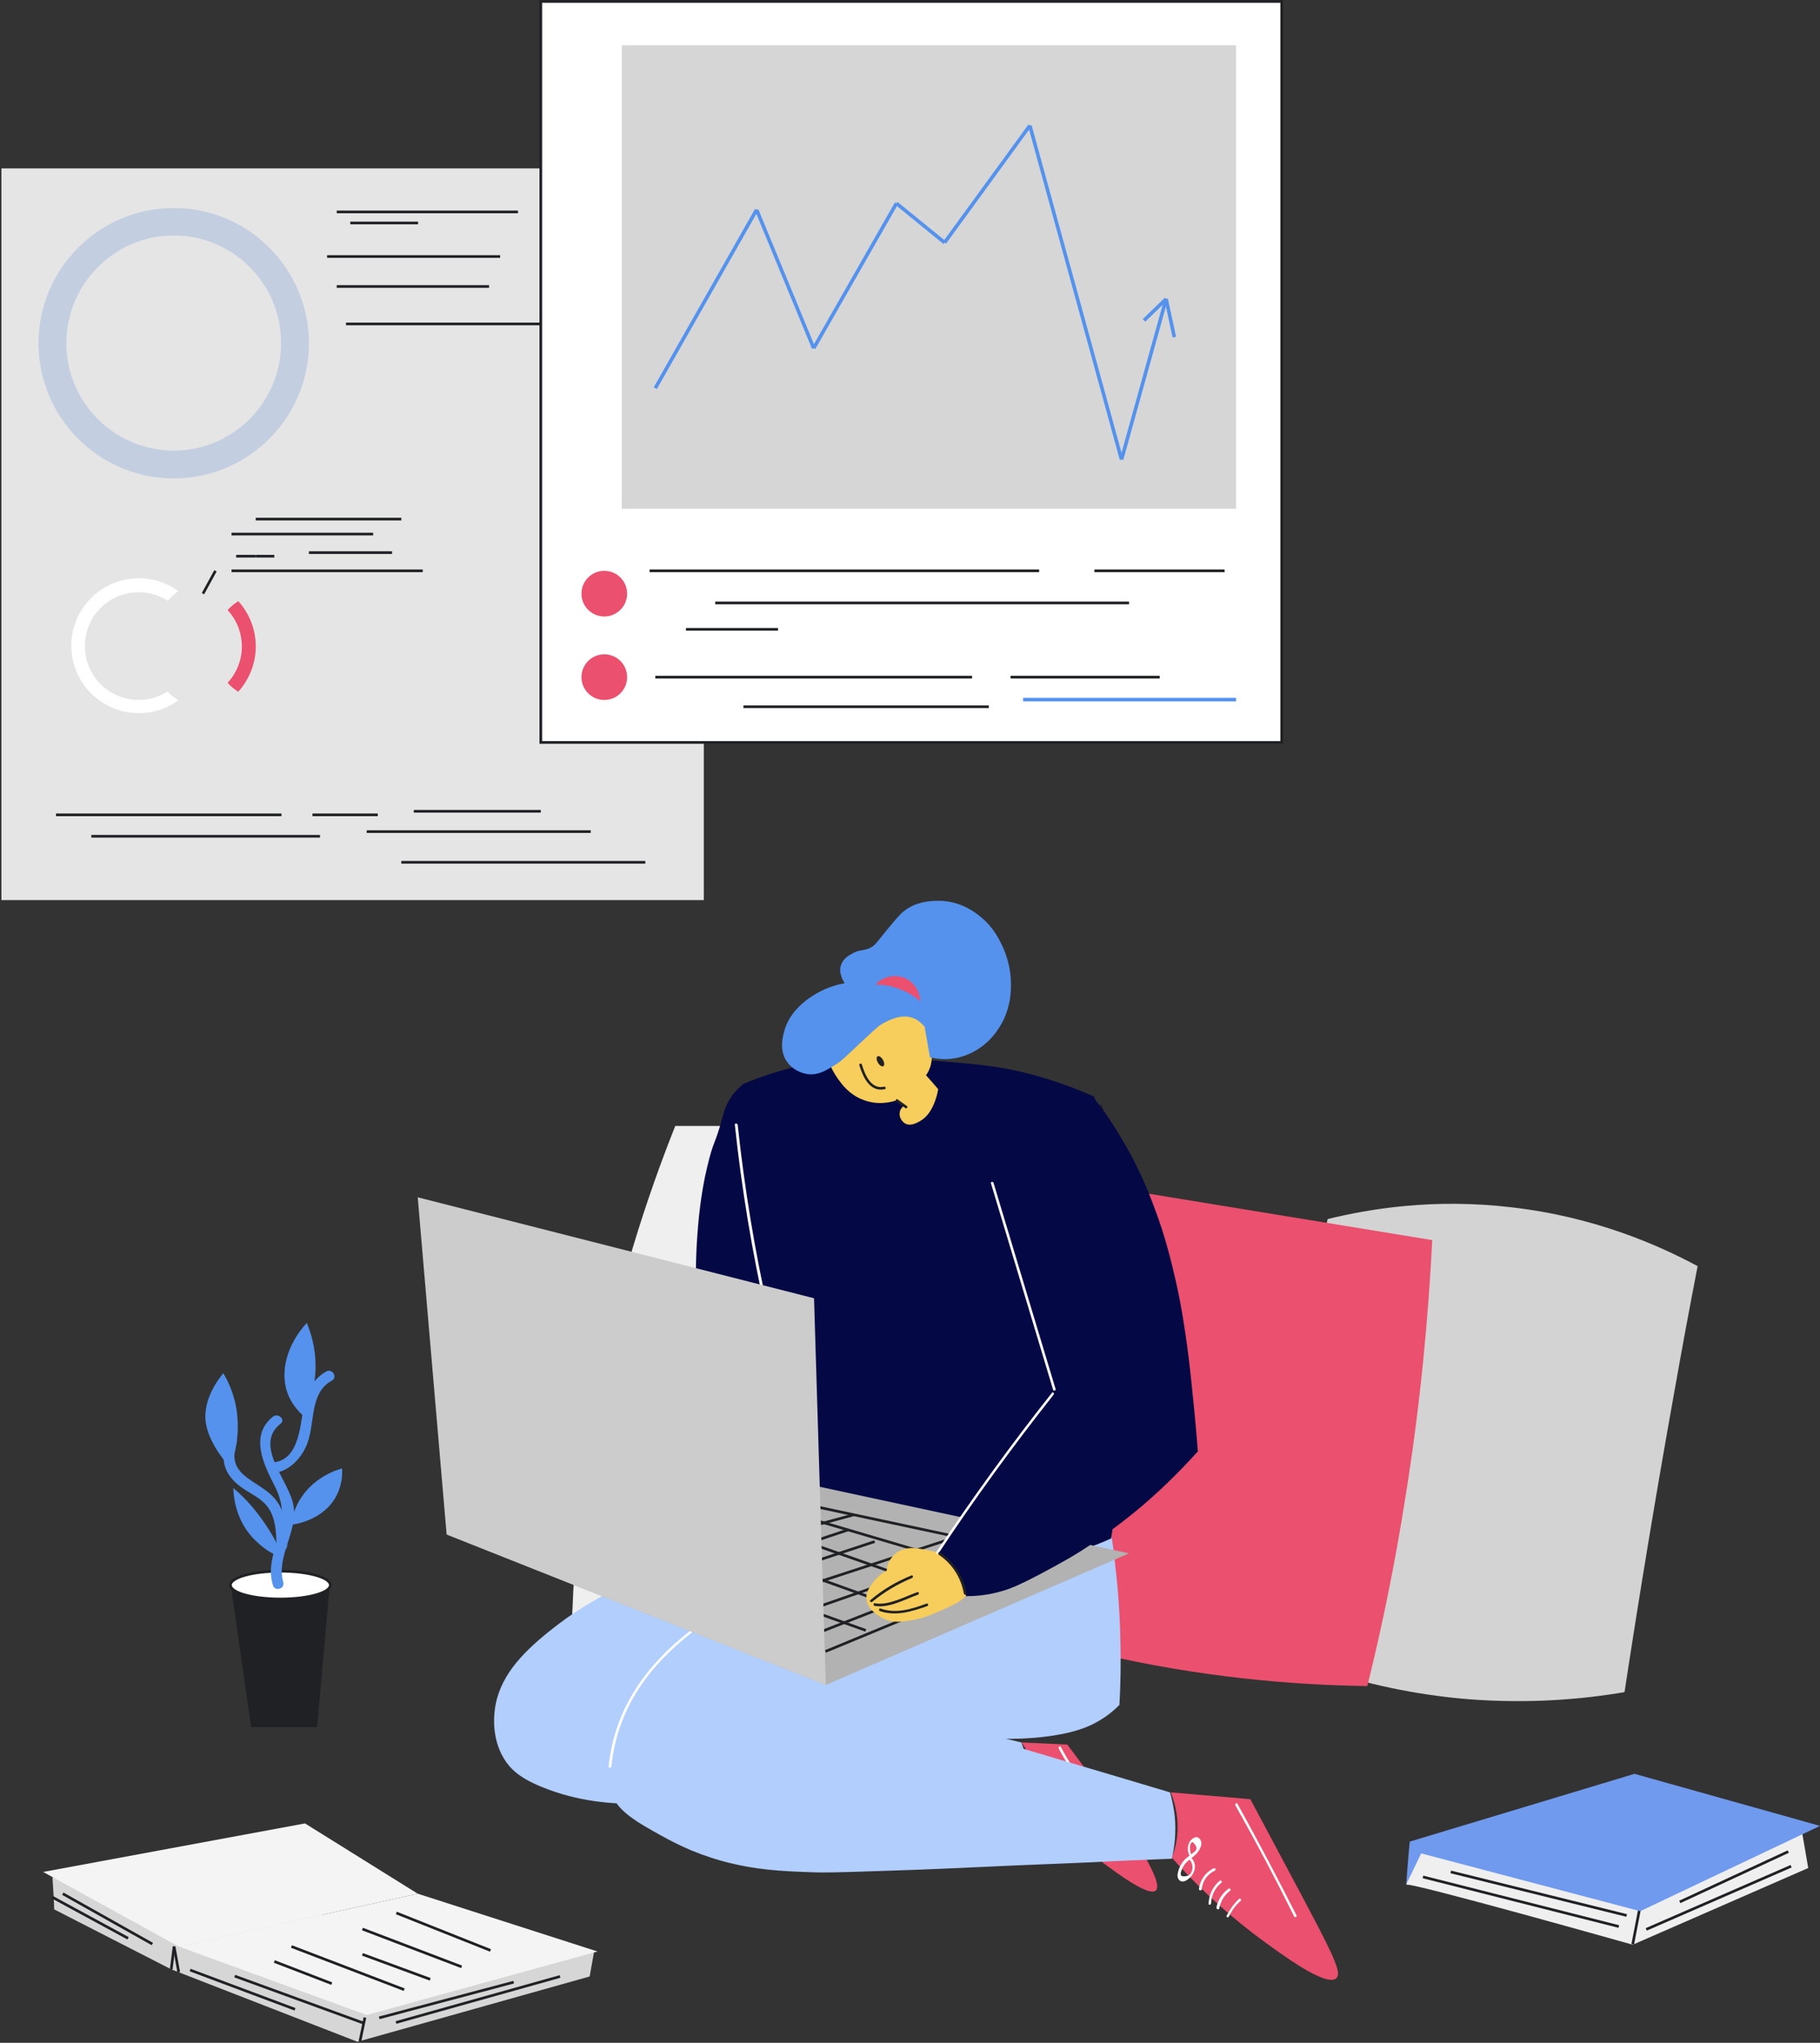 <?xml version="1.0" encoding="utf-8"?>
<!-- Generator: Adobe Illustrator 23.0.3, SVG Export Plug-In . SVG Version: 6.00 Build 0)  -->
<svg version="1.1" xmlns="http://www.w3.org/2000/svg" xmlns:xlink="http://www.w3.org/1999/xlink" x="0px" y="0px"
	 viewBox="0 0 510.2 572.6" style="enable-background:new 0 0 510.2 572.6;" xml:space="preserve">
<rect x="0" y="0" width="510.2" height="572.6" fill="#333333" stroke="none"/>
<style type="text/css">
	.st0{fill:#202124;}
	.st1{fill:#FFFFFF;stroke:#202124;stroke-width:0.75;stroke-miterlimit:10;}
	.st2{fill:#5492ED;}
	.st3{fill:#E5E5E5;}
	.st4{fill:#C3CFE0;}
	.st5{fill:#EB506E;}
	.st6{fill:#FFFFFF;}
	.st7{fill:none;stroke:#202124;stroke-width:0.75;stroke-miterlimit:10;}
	.st8{fill:#D6D6D6;}
	.st9{fill:#5492ED;stroke:#5492ED;stroke-miterlimit:10;}
	.st10{fill:none;stroke:#5492ED;stroke-miterlimit:10;}
	.st11{fill:#EFEFEF;}
	.st12{fill:#709AEE;}
	.st13{fill:#D3D3D3;}
	.st14{fill:#F4F4F4;}
	.st15{fill:#B1CEFC;}
	.st16{fill:none;}
	.st17{fill:#F7CD5B;}
	.st18{fill:#040844;}
	.st19{fill:#B2B2B2;}
	.st20{fill:#CCCCCC;}
</style>
<g id="background">
	<g id="plant">
		<polygon class="st0" points="88.9,484.1 70.4,484.1 64.6,443.6 92.5,443.6 		"/>
		<ellipse class="st1" cx="78.6" cy="444.3" rx="14" ry="3.9"/>
		<g>
			<g>
				<path class="st2" d="M76.5,397.1c-6.5,5.2-2.7,13.2,0.4,19.2c3,5.8,2.6,10.4,0.6,16.4c-1.3,3.9-2.2,7.6-1,11.6
					c0.5,1.9,3.4,1.1,2.9-0.8c-2-7.3,4-13.9,2.9-21.3c-1-7-11.4-16.9-3.7-23.1C80.2,398,78,395.9,76.5,397.1L76.5,397.1z"/>
			</g>
		</g>
		<g>
			<g>
				<path class="st2" d="M63.5,403.7c-1.7,5.2-0.9,9.1,3.4,12.6c2.3,1.9,5.2,3,7.3,5.1c3.1,3.2,3.2,7.7,3.3,11.8c0,1.9,3,1.9,3,0
					c-0.1-4.4-0.3-9.2-3.2-12.8c-4.5-5.7-14.1-6.2-11-15.9C67,402.6,64.1,401.9,63.5,403.7L63.5,403.7z"/>
			</g>
		</g>
		<g>
			<g>
				<path class="st2" d="M76.4,412.9c4.4-0.3,7.8-3.8,9.5-7.7c2.6-5.9,0.6-14.6,7.1-18.2c1.7-0.9,0.2-3.5-1.5-2.6
					c-3.4,1.9-5.2,5-6.1,8.7c-1.3,5.4-1.1,16.3-9,16.8C74.5,410,74.5,413,76.4,412.9L76.4,412.9z"/>
			</g>
		</g>
		<path class="st2" d="M64.6,411.3c-0.9-0.9-2-2.2-3.1-3.8c-0.5-0.7-3-4.4-3.7-8.1c-1.4-7,3.9-13.4,4.8-14.5c1.2,2,2.5,4.8,3.3,8.1
			C67.8,401.2,65.7,408.1,64.6,411.3z"/>
		<path class="st2" d="M78.2,435.7c-0.9,0.8-5.2-2.1-8-5.4c-4-4.8-4.7-10.3-4.8-13.2c1.7,1.4,4,3.6,6.4,6.6
			C75.3,428.1,79.3,434.8,78.2,435.7z"/>
		<path class="st2" d="M81.6,427.4c0.2-1.8,0.8-4.1,2.2-6.6c3.7-6.5,10.2-8.7,12.1-9.2c0.1,1.7,0,4.5-1.5,7.5
			C90.8,426.2,82.5,427.3,81.6,427.4z"/>
		<path class="st2" d="M85.1,396.9c-1.6-1.4-3.3-3.4-4.4-6.1c-2.4-6.3-0.2-14,5.3-20c1,2.4,2.1,5.8,2.4,10.1
			C88.9,388.4,86.5,394.1,85.1,396.9z"/>
	</g>
	<g id="tab_1_">
		<rect x="0.4" y="47.2" class="st3" width="196.9" height="205.1"/>
		<path class="st4" d="M48.7,58.3c-20.9,0-37.9,17-37.9,37.9s17,37.9,37.9,37.9c20.9,0,37.9-17,37.9-37.9S69.6,58.3,48.7,58.3z
			 M48.7,126.3c-16.6,0-30.1-13.5-30.1-30.1S32.1,66,48.7,66c16.6,0,30.1,13.5,30.1,30.1S65.4,126.3,48.7,126.3z"/>
		<g>
			<path class="st5" d="M66.8,168.5c-1.1,0.7-2.1,1.5-3,2.5c2.5,2.7,4,6.3,4,10.2s-1.5,7.5-4,10.2c0.9,1,1.9,1.8,3,2.5
				c3-3.4,4.9-7.8,4.9-12.7S69.8,171.8,66.8,168.5z"/>
			<path class="st6" d="M47,193.8c-2.3,1.5-5.1,2.4-8.1,2.4c-8.3,0-15.1-6.7-15.1-15.1s6.7-15.1,15.1-15.1c3,0,5.8,0.9,8.1,2.4
				c0.9-1,1.9-1.9,3-2.7c-3.1-2.3-6.9-3.6-11.1-3.6c-10.5,0-18.9,8.5-18.9,18.9s8.5,18.9,18.9,18.9c4.1,0,8-1.3,11.1-3.6
				C48.9,195.7,47.9,194.8,47,193.8z"/>
		</g>
		<line class="st7" x1="56.9" y1="166.4" x2="60.4" y2="160"/>
		<line class="st7" x1="64.9" y1="160" x2="118.5" y2="160"/>
		<line class="st7" x1="66.2" y1="155.9" x2="71.7" y2="155.9"/>
		<line class="st7" x1="71.7" y1="155.9" x2="76.9" y2="155.9"/>
		<line class="st7" x1="64.9" y1="149.7" x2="104.6" y2="149.7"/>
		<line class="st7" x1="86.6" y1="154.9" x2="109.9" y2="154.9"/>
		<line class="st7" x1="71.7" y1="145.5" x2="112.5" y2="145.5"/>
		<line class="st7" x1="94.4" y1="59.4" x2="145.2" y2="59.4"/>
		<line class="st7" x1="98.2" y1="62.5" x2="117.2" y2="62.5"/>
		<line class="st7" x1="91.7" y1="71.9" x2="140.2" y2="71.9"/>
		<line class="st7" x1="94.4" y1="80.3" x2="137.1" y2="80.3"/>
		<line class="st7" x1="97" y1="90.8" x2="155.1" y2="90.8"/>
		<line class="st7" x1="15.7" y1="228.4" x2="78.9" y2="228.4"/>
		<line class="st7" x1="25.6" y1="234.4" x2="89.7" y2="234.4"/>
		<line class="st7" x1="87.6" y1="228.4" x2="105.9" y2="228.4"/>
		<line class="st7" x1="116" y1="227.4" x2="151.6" y2="227.4"/>
		<line class="st7" x1="102.8" y1="233.1" x2="165.6" y2="233.1"/>
		<line class="st7" x1="112.5" y1="241.7" x2="180.9" y2="241.7"/>
	</g>
	<g id="tab">
		<rect x="151.6" y="0.4" class="st1" width="207.7" height="207.7"/>
		<rect x="174.3" y="12.7" class="st8" width="172.2" height="129.9"/>
		<circle class="st5" cx="169.4" cy="166.4" r="6.4"/>
		<circle class="st5" cx="169.4" cy="189.8" r="6.4"/>
		<line class="st7" x1="182.1" y1="160" x2="291.3" y2="160"/>
		<line class="st7" x1="200.5" y1="169" x2="316.5" y2="169"/>
		<line class="st7" x1="306.8" y1="160" x2="343.3" y2="160"/>
		<line class="st7" x1="192.3" y1="176.4" x2="218.1" y2="176.4"/>
		<line class="st7" x1="183.7" y1="189.8" x2="272.5" y2="189.8"/>
		<line class="st7" x1="208.4" y1="198.1" x2="277.2" y2="198.1"/>
		<line class="st7" x1="283.3" y1="189.8" x2="325.1" y2="189.8"/>
		<line class="st9" x1="286.8" y1="196.1" x2="346.5" y2="196.1"/>
		<line class="st10" x1="183.7" y1="108.8" x2="212.1" y2="58.8"/>
		<line class="st10" x1="228.1" y1="97.6" x2="212.1" y2="58.8"/>
		<line class="st10" x1="251.3" y1="57" x2="228.1" y2="97.6"/>
		<line class="st10" x1="264.8" y1="68" x2="251.3" y2="57"/>
		<line class="st10" x1="288.7" y1="35.2" x2="264.8" y2="68"/>
		<line class="st10" x1="314.4" y1="128.8" x2="288.7" y2="35.2"/>
		<line class="st10" x1="326.9" y1="83.8" x2="314.4" y2="128.8"/>
		<line class="st10" x1="320.7" y1="89.8" x2="326.9" y2="83.8"/>
		<line class="st10" x1="329.2" y1="94.5" x2="326.9" y2="83.8"/>
	</g>
	<g id="notebook">
		<path class="st11" d="M394.2,528.3c0.1-1.1,63.5,16.8,63.5,16.8l49.2-21.5l-1.9-11l-103.9,5.4l-4.8,2.2L394.2,528.3z"/>
		<line class="st7" x1="398.9" y1="526.1" x2="453.8" y2="540"/>
		<line class="st7" x1="406.7" y1="524.7" x2="456" y2="536.9"/>
		<line class="st7" x1="457.7" y1="545" x2="459.7" y2="534.7"/>
		<line class="st7" x1="461.5" y1="540.8" x2="502.1" y2="523.1"/>
		<line class="st7" x1="470.9" y1="533.1" x2="501.3" y2="519"/>
		<path class="st12" d="M510.2,511.8c-16.8,8-33.6,15.9-50.4,23.9c-20.5-5.4-41-10.8-61.4-16.2c-1.4,2.9-2.8,5.8-4.2,8.7
			c0.3-4,0.6-8,1-12c21-6.3,42-12.7,63-19C475.5,502.1,492.9,506.9,510.2,511.8z"/>
	</g>
	<g id="pillow">
		<path class="st11" d="M189.3,315.6c-8.1,20.3-16.3,45.5-21.9,74.9c-4.4,23-6.3,44.1-7,62.3c9.8,7.6,28.4,19.9,54.6,24.3
			c49.5,8.3,87.2-18.3,95.2-24.2c-0.2-45.8-0.4-91.6-0.6-137.4C269.6,315.6,229.4,315.6,189.3,315.6z"/>
	</g>
	<g id="pillow_2_">
		<path class="st13" d="M372.2,341.7c11.4-2.8,29.5-5.9,51.5-3.3c23.6,2.7,41.6,10.8,52.2,16.5c-2.3,11.8-4.5,23.7-6.6,35.6
			c-5.1,28.4-9.7,56.3-13.9,83.8c-11.7,2-26.5,3.3-43.6,2c-30.9-2.5-54.8-12.7-69.3-20.5C352.4,417.8,362.3,379.8,372.2,341.7z"/>
	</g>
	<g id="pillow_1_">
		<path class="st5" d="M291.5,329.6c-0.9,9.8-2.1,19.8-3.4,30c-4.5,33.5-11.1,64.4-18.7,92.6c11.6,4.1,24.5,8,38.6,11.3
			c28.3,6.6,53.9,8.8,75.3,9.1c4.1-16.5,7.8-34.4,10.8-53.7c4.1-25.6,6.3-49.6,7.4-71.3C364.9,341.6,328.2,335.6,291.5,329.6z"/>
	</g>
	<g id="book">
		<path class="st8" d="M14.7,526.2c0.2,3,0.4,6,0.5,9c10.9,5.6,21.9,11.2,32.8,16.8c17.4,6.8,34.8,13.5,52.2,20.3
			c21.7-6.1,43.4-12.2,65.1-18.3c0.4-2.2,0.8-4.5,1.2-6.7C115.9,540.2,65.3,533.2,14.7,526.2z"/>
		<line class="st7" x1="14.7" y1="531.8" x2="35.9" y2="543.3"/>
		<line class="st7" x1="17.6" y1="530.8" x2="42.7" y2="544.9"/>
		<line class="st7" x1="48.8" y1="545.6" x2="48" y2="552"/>
		<line class="st7" x1="50.1" y1="552.8" x2="48.8" y2="545.6"/>
		<line class="st7" x1="53.3" y1="552.2" x2="82.7" y2="563.2"/>
		<line class="st7" x1="102.3" y1="565.5" x2="100.9" y2="572.2"/>
		<line class="st7" x1="106.3" y1="565.6" x2="144" y2="555.6"/>
		<line class="st7" x1="111" y1="566.9" x2="157" y2="554"/>
		<line class="st7" x1="65.8" y1="553.9" x2="102" y2="567.1"/>
		<polygon class="st14" points="12.1,524.7 50.1,545.6 117.1,530.8 85.5,511.1 		"/>
		<path class="st1" d="M58.7,551.3"/>
		<polygon class="st14" points="50.1,545.6 102.8,564.8 167.5,547 117.1,530.8 		"/>
		<line class="st7" x1="76.9" y1="549.8" x2="93" y2="556"/>
		<line class="st7" x1="81.7" y1="545.6" x2="113.3" y2="557.7"/>
		<line class="st7" x1="101.6" y1="547.8" x2="120.6" y2="554.8"/>
		<line class="st7" x1="101.6" y1="540.7" x2="129.4" y2="551.3"/>
		<line class="st7" x1="111.1" y1="536.2" x2="137.5" y2="546.7"/>
	</g>
</g>
<g id="character">
	<g id="leg_right">
		<path class="st5" d="M286.3,488.4c4.3,0.2,8.6,0.4,12.9,0.6c22.9,30.4,26.6,39.3,24.8,40.9c-1.7,1.6-9.9-2.5-36.3-25.6
			c0.7-1.2,1.6-3.1,1.8-5.7C290,493.2,287,489.3,286.3,488.4z"/>
		<g>
			<g>
				<path class="st6" d="M293.5,502.9c-0.2-1-0.2-2.2,0.3-3.1c0.5-0.9,2-1.5,2.1-0.1c0.1,1.6-1.8,2.4-2.6,3.5
					c-0.3,0.4,0.2,0.9,0.5,0.5c0.8-1,2.3-1.7,2.7-3.1c0.3-0.8,0.2-1.9-0.6-2.4c-0.9-0.6-1.9-0.1-2.5,0.6c-0.9,1.2-1,2.8-0.7,4.2
					C292.9,503.6,293.6,503.4,293.5,502.9L293.5,502.9z"/>
			</g>
		</g>
		<g>
			<g>
				<path class="st6" d="M293.7,503.2c-1.4-0.8-2.8,0.8-3.6,1.9c-0.8,1.1-1.9,3.2-0.9,4.5c0.9,1.2,2.2-0.1,2.8-0.9
					c1.2-1.4,1.7-3.3,1.5-5.1c0-0.5-0.8-0.5-0.8,0c0.1,1.1,0,2.2-0.5,3.3c-0.3,0.7-1,2.1-1.8,2.3c-1.8,0.5-0.4-2.6-0.1-3
					c0.4-0.8,1.8-2.9,2.9-2.2C293.7,504.1,294.1,503.5,293.7,503.2L293.7,503.2z"/>
			</g>
		</g>
		<g>
			<g>
				<path class="st6" d="M294.3,509.2c0.8-2,2.2-3.6,3.9-4.8c0.4-0.3,0-0.9-0.4-0.6c-1.9,1.3-3.4,3.1-4.3,5.2
					C293.4,509.4,294.1,509.6,294.3,509.2L294.3,509.2z"/>
			</g>
		</g>
		<g>
			<g>
				<path class="st6" d="M295.4,510.7c0.7-1.6,1.9-2.9,3.5-3.7c0.4-0.2,0.1-0.9-0.4-0.6c-1.8,0.9-3.1,2.3-3.8,4.1
					C294.5,511,295.3,511.2,295.4,510.7L295.4,510.7z"/>
			</g>
		</g>
		<g>
			<g>
				<path class="st6" d="M297,513.1c1.1-1.4,2.3-2.7,3.6-4c0.4-0.3-0.2-0.9-0.5-0.5c-1.3,1.2-2.5,2.5-3.6,4
					C296.2,513,296.7,513.5,297,513.1L297,513.1z"/>
			</g>
		</g>
		<g>
			<g>
				<path class="st6" d="M296.8,490.1c4.2,8.2,11,15,13.8,24c0.1,0.5,0.9,0.3,0.7-0.2c-2.9-9-9.6-15.9-13.9-24.2
					C297.3,489.3,296.6,489.6,296.8,490.1L296.8,490.1z"/>
			</g>
		</g>
		<path class="st15" d="M284.9,428.4c-0.2,2.1-0.8,10.8-0.9,12.4c-0.6,7.9-0.8,10.3-1.3,13.9c-0.8,5.2-1.3,7.8-2.1,9.5
			c-4.8,10.3-20.2,12.7-24.7,13.4c-3.6,0.6-9.3,1-16.3-0.3c15.6,3.7,31.1,7.4,46.7,11.1c0.6,1.5,1.3,3.4,1.6,5.8
			c0.5,3.1,0.2,5.8-0.1,7.6c-4.7,0.3-11.6,0.7-20.1,1.6c-9.7,1-13.6,1.8-20.3,2.6c-13.1,1.5-23.1,1.6-32.3,1.6
			c-13.4,0-8.7-0.8-35.8-1.8c-7.2-0.3-15.4-0.5-25.3-4.1c-7.1-2.6-10.1-5-12.1-7.8c-4.2-6-3.4-12.9-3.2-14.6
			c1.1-9.1,7.5-15.8,15.2-22c13.3-10.7,24.1-14.7,54.1-26.9c26.6-10.8,30.1-12.5,38.1-12.8C263,416.9,276.7,423.4,284.9,428.4z"/>
		<g>
			<path class="st16" d="M227.9,423c-23.2,8.4-46.5,16.8-67.4,29.8c-7.2,4.5-14.3,9.7-18.5,17c-4.3,7.3-5.1,17.2-0.1,24
				c5,6.8,14.1,8.8,22.4,10c34.9,5.2,70.7,4.9,105.5-0.8"/>
		</g>
		<g>
			<g>
				<path class="st0" d="M283.7,438.7c-0.2,5.1-0.5,10.1-1.3,15.1c-0.6,4.5-1.1,9.2-3.7,13c-0.3,0.4,0.4,0.8,0.6,0.4
					c5.1-7.4,4.8-19.8,5.1-28.5C284.5,438.2,283.7,438.2,283.7,438.7L283.7,438.7z"/>
			</g>
		</g>
		<g>
			<path class="st16" d="M223.7,474.1c21,4,41.9,8.8,62.6,14.3"/>
		</g>
		<g>
			<g>
				<path class="st0" d="M285.9,490.5c2.1,3.5,2.6,7.3,1.5,11.2c-0.1,0.5,0.6,0.7,0.7,0.2c1.1-4.1,0.6-8.2-1.6-11.8
					C286.3,489.7,285.6,490.1,285.9,490.5L285.9,490.5z"/>
			</g>
		</g>
	</g>
	<g id="leg_left">
		<path class="st5" d="M328.2,502.4c7.4,0.6,14.9,1.3,22.3,1.9c4.1,7.7,8.6,16.1,13.5,25.3c9.6,18.1,12.3,23.3,10.6,24.9
			c-2.8,2.6-15.5-6.8-21.2-11c-11.2-8.3-19.4-16.6-24.9-22.8c0.7-1.8,1.5-4.5,1.6-7.7C330.3,508.2,329,504.4,328.2,502.4z"/>
		<path class="st15" d="M311.6,430.6c0.3,2,0.7,4.6,1,7.8c1.1,9.2,1.4,16.9,1.5,22c0.1,5,0.1,10.9-0.3,17.5c-1.3,1.3-3.3,3.1-6,4.6
			c-2.4,1.4-5,2.4-8.9,3.3c-8.7,1.9-17.8,1.7-22,1.4c17,5.1,34.1,10.1,51.1,15.2c0.5,1.8,1,4,1.3,6.5c0.5,4.9-0.1,9.1-0.8,12.1
			c-7.5,0.3-15.1,0.6-22.6,1l-21.7,0.9c-17.5,0.8-23.8,1.1-36.3,1.5c-14.5,0.5-17.5,0.5-19.9,0.4c-8.8-0.3-16.3-0.6-25.7-3.2
			c-8.5-2.4-13.8-5.3-19.3-8.4c-7.7-4.3-10.1-6.9-11.3-9.9c-1.2-3.1-1-6.1-0.7-9.4c0.1-1.5,0.6-6,3.4-12.5c1.7-3.9,4.4-8.9,9.1-14.5
			c3.2-3.7,8.6-9.4,19.8-16.4c12.5-7.8,23.5-12,28.6-13.8c30-10.6,65-14.4,76.9-15.5C309.8,424.3,310.7,427.4,311.6,430.6z"/>
		<g>
			<g>
				<path class="st6" d="M333.9,519.7c-0.3-0.6-0.7-3,0.4-3.4c1.4,1.2,1.5,2.2,0.2,3c-0.5,0.4-0.9,0.7-1.4,1.1
					c-0.8,0.6-1.5,1.3-2,2.2c-0.6,1-1.6,3.4-0.5,4.4c1.1,1.1,2.8-0.4,3.5-1.3c1.2-1.6,1.2-3.6-0.2-5c-0.3-0.3-0.9,0.2-0.5,0.5
					c1.2,1.1,1.2,3.6-0.2,4.5c-2,0.6-2.6,0.1-2-1.4c0.2-0.4,0.3-0.8,0.5-1.1c0.8-1.5,2.3-2.2,3.5-3.4c1-1,2.3-3,1.1-4.4
					c-0.9-1-2.1-0.1-2.7,0.7c-0.8,1.2-0.8,2.7-0.2,3.9C333.5,520.5,334.1,520.1,333.9,519.7L333.9,519.7z"/>
			</g>
		</g>
		<g>
			<g>
				<path class="st6" d="M336.9,529.5c0.2-2.3,1.6-4.2,3.7-5.2c0.4-0.2,0.1-0.8-0.4-0.6c-2.3,1.1-3.8,3.3-4.1,5.8
					C336.1,530,336.9,530,336.9,529.5L336.9,529.5z"/>
			</g>
		</g>
		<g>
			<g>
				<path class="st6" d="M339.5,533.5c0.1-2.3,1.1-4.3,2.9-5.8c0.4-0.3-0.2-0.8-0.5-0.5c-1.9,1.6-3,3.9-3.1,6.4
					C338.7,534,339.5,534,339.5,533.5L339.5,533.5z"/>
			</g>
		</g>
		<g>
			<g>
				<path class="st6" d="M341.8,534.9c0.4-2,1.4-3.7,3-4.9c0.4-0.3,0-0.9-0.4-0.6c-1.8,1.3-3,3.2-3.4,5.3
					C341,535.2,341.7,535.4,341.8,534.9L341.8,534.9z"/>
			</g>
		</g>
		<g>
			<g>
				<path class="st6" d="M344.5,537.2c0.8-1.7,1.9-3.2,3.3-4.4c0.4-0.3-0.2-0.9-0.5-0.5c-1.4,1.3-2.5,2.9-3.4,4.6
					C343.6,537.3,344.2,537.7,344.5,537.2L344.5,537.2z"/>
			</g>
		</g>
		<g>
			<g>
				<path class="st6" d="M346.3,506c5.8,10.3,11.3,20.7,16.5,31.2c0.2,0.4,0.9,0.1,0.6-0.4c-5.3-10.5-10.8-20.9-16.5-31.2
					C346.8,505.2,346.1,505.6,346.3,506L346.3,506z"/>
			</g>
		</g>
		<g>
			<path class="st16" d="M312.2,434.4c1.9,14.4,2.5,29,1.8,43.5"/>
		</g>
		<g>
			<g>
				<path class="st6" d="M171.4,495.1c3.3-32.6,36-47.8,62.6-58.9c0.4-0.2,0.2-0.9-0.2-0.7c-27,11.3-59.8,26.7-63.2,59.7
					C170.6,495.6,171.3,495.6,171.4,495.1L171.4,495.1z"/>
			</g>
		</g>
		<g>
			<path class="st16" d="M171.9,503.1c9,10.8,22.6,17,36.5,19.7c13.8,2.6,28.1,2,42.1,1.4c26.1-1.1,52.1-2.2,78.2-3.3"/>
		</g>
		<g>
			<path class="st16" d="M246.1,479.9c27.7,6.2,55.1,13.7,82.1,22.4"/>
		</g>
		<g>
			<path class="st16" d="M329,504.3c0.7,4.5,0.7,9.1-0.3,13.5"/>
		</g>
		<g>
			<path class="st16" d="M277.1,487.2c5.8,0.1,11.6,0.2,17.3-0.6c5.7-0.8,11.4-2.5,16.2-5.8"/>
		</g>
	</g>
	<g id="hand_right">
		<path class="st17" d="M179.6,414.1c-1,0.1-1.4,0.7-4.3,3.9c-1.8,2-3.7,3.9-5.5,5.9c-1.8,2-3.6,4.1-5.4,6.1c-1.8,2-2.7,3-3.1,4.7
			c-0.2,0.6-0.6,2.5,0.3,4.2c1.5,3,5.6,3.3,6.9,3.4c1.4,0.1,3.9,0,6.4-1.4c3.5-2,4.7-5.2,5-6.1c-0.8,2.4-0.8,4.5,0,4.9
			c1.2,0.6,3.8-2.4,3.9-2.5c1.4-1.6,1.9-3.1,2-3.5c0.7-2.3,0.2-3.4,0.2-6.7c-0.1-4.9,1.1-5,0.4-7.2
			C185.4,416.8,182.3,413.8,179.6,414.1z"/>
		<path class="st18" d="M208.4,303.8c-0.8,0.7-2,1.7-3.1,3.2c-1.8,2.5-2.5,5-2.8,6.3c-2.1,7.8-2.5,6.3-4.2,13.6
			c-0.7,2.8-1.9,8.5-2.6,16.6c-1.4,15.7-0.2,31.3,0.6,38.9c-3.2,6.1-6.8,12.5-10.8,19c-3.4,5.6-6.8,10.9-10.2,15.8
			c1.1,0,3.3,0.2,5.5,1.6c3.8,2.4,4.7,6.3,4.9,7.2c8.1-6.8,14.8-11.1,19.5-13.8c0.9-0.5,7-3.9,13.2-9.2c1.6-1.3,3.6-3.2,5.7-5.9
			c1.5-2,2.7-4.1,4.2-7.1c2-4.2,3.8-9.1,5.6-15.7c0.8-3,2.3-8.6,3.1-15.3c1.2-9.9,2.6-20.8-1.3-30.9
			C229.6,312.7,213.7,305.8,208.4,303.8z"/>
		<g>
			<path class="st16" d="M206.1,305.5c-11.9,22.7-12,49.6-10.3,75.2"/>
		</g>
		<g>
			<path class="st16" d="M194.7,385.1c-5.7,10.4-11.6,20.6-17.8,30.7"/>
		</g>
		<g>
			<g>
				<path class="st0" d="M176.9,418c3.7,0.3,6.8,3.1,7.7,6.7c0.1,0.5,0.8,0.3,0.7-0.2c-1-4-4.3-6.9-8.4-7.2
					C176.4,417.2,176.4,418,176.9,418L176.9,418z"/>
			</g>
		</g>
		<g>
			<path class="st16" d="M187.6,424.2c8.1-5.5,16.3-11,24.4-16.5c3.4-2.3,6.9-4.6,9.7-7.6c4.3-4.6,7-10.4,9.2-16.3
				c2.6-7.2,4.6-14.7,5.8-22.3"/>
		</g>
		<g>
			<g>
				<path class="st0" d="M185.3,426.2c0.6,4.1,1,9.2-3.1,11.7c-0.4,0.3,0,0.9,0.4,0.6c4.4-2.8,4.1-8.1,3.4-12.6
					C186,425.6,185.3,425.8,185.3,426.2L185.3,426.2z"/>
			</g>
		</g>
		<g>
			<path class="st16" d="M174.2,418.9c-3.3,3.7-6.6,7.4-9.9,11.1c-2,2.3-4.2,5.2-3.3,8.1"/>
		</g>
		<g>
			<g>
				<path class="st0" d="M168,429.9c-2.6,2.6-4,6.1-3.8,9.8c0,0.5,0.8,0.5,0.8,0c-0.2-3.5,1.1-6.8,3.6-9.3
					C168.8,430,168.3,429.5,168,429.9L168,429.9z"/>
			</g>
		</g>
		<g>
			<g>
				<path class="st0" d="M171.4,432.1c-2.6,2.2-3.9,5.4-3.7,8.8c0,0.5,0.8,0.5,0.8,0c-0.2-3.2,1-6.2,3.5-8.3
					C172.3,432.3,171.8,431.8,171.4,432.1L171.4,432.1z"/>
			</g>
		</g>
		<g>
			<g>
				<path class="st0" d="M175,433.5c-2.5,1.9-3.9,4.8-3.8,8c0,0.5,0.8,0.5,0.8,0c0-3,1.3-5.6,3.6-7.4
					C176,433.8,175.4,433.3,175,433.5L175,433.5z"/>
			</g>
		</g>
	</g>
	<g id="torso">
		<path class="st18" d="M208.4,303.8c-0.7,3.8-1.3,7.6-2,11.5c1.3,12.1,2.8,22.1,4,29.2c5,28.8,11.8,51.2,15.9,64.6
			c1.7,5.4,3.1,9.8,4,12.6c5.5,2.7,12.3,5.6,20.2,8.3c4.5,1.5,11,3.6,19.8,5.1c7.7,1.3,14,2.4,22.3,1.5c7.9-0.9,14.4-3.3,18.9-5.4
			c0.7-4.6,1.5-10.7,2.2-17.9c0.7-6.1,1.6-14.2,2.1-24c0.3-5.8,0.9-16.1,0.3-29.4c-0.5-12.4-1-22.7-4.2-35.8
			c-1.7-7-3.7-12.7-5.2-16.7c-4.2-1.9-10.2-4.3-17.7-6.3c-8.5-2.2-14.9-2.8-23.6-3.5c-13.6-1.2-20.4-1.8-29.3-0.8
			C229.6,297.4,219.8,299.1,208.4,303.8z"/>
		<g>
			<path class="st16" d="M208.4,303.8c17.5-6.6,36.6-7.6,55.3-6.5c14.2,0.9,28.7,3,41.3,9.6"/>
		</g>
		<g>
			<g>
				<path class="st0" d="M308.3,310.1c10.6,37.8,8.8,77.4,3.5,116c-0.1,0.5,0.7,0.7,0.7,0.2c5.3-38.7,7.1-78.4-3.5-116.4
					C308.9,309.4,308.1,309.6,308.3,310.1L308.3,310.1z"/>
			</g>
		</g>
		<g>
			<g>
				<path class="st6" d="M206,315.3c3.8,35.7,11.7,70.8,23.6,104.7c0.2,0.5,0.9,0.3,0.7-0.2c-11.8-33.8-19.7-68.9-23.5-104.5
					C206.7,314.8,205.9,314.8,206,315.3L206,315.3z"/>
			</g>
		</g>
		<g>
			<path class="st16" d="M235,423.2c4.5,3.5,10.1,5.2,15.5,6.8c10,3,20.2,5.8,30.6,6.6s21.2-0.5,30.4-5.5"/>
		</g>
	</g>
	<g id="laptop">
		<polygon class="st19" points="231.5,472.3 316.5,435.4 225.4,415.8 125.2,430.1 		"/>
		<line class="st7" x1="151.2" y1="432.3" x2="229.9" y2="463.5"/>
		<line class="st7" x1="295.2" y1="436.5" x2="231.4" y2="462.9"/>
		<line class="st7" x1="223" y1="421.1" x2="295.2" y2="436.5"/>
		<line class="st7" x1="151.2" y1="432.3" x2="223" y2="421.1"/>
		<line class="st7" x1="167.5" y1="430.1" x2="242.7" y2="457"/>
		<line class="st7" x1="186.1" y1="426.9" x2="255.6" y2="451.9"/>
		<line class="st7" x1="203.2" y1="424.2" x2="267" y2="446.6"/>
		<line class="st7" x1="224.2" y1="459.7" x2="286.8" y2="435.2"/>
		<line class="st7" x1="212.1" y1="456.4" x2="279" y2="433.1"/>
		<line class="st7" x1="203.5" y1="451.9" x2="268.2" y2="430.8"/>
		<line class="st7" x1="215.6" y1="422.3" x2="282.1" y2="441.9"/>
		<line class="st7" x1="164.7" y1="436.8" x2="229.9" y2="423.2"/>
		<line class="st7" x1="175.4" y1="441.9" x2="239.3" y2="424.6"/>
		<line class="st7" x1="186.1" y1="446.1" x2="237.8" y2="428.8"/>
		<line class="st7" x1="195" y1="448.7" x2="245.2" y2="432.1"/>
		<polygon class="st20" points="117.1,335.6 125.2,430.1 231.5,472.3 228.2,363.9 		"/>
	</g>
	<g id="hand_left">
		<path class="st17" d="M264.4,435.6c-1-0.3-2.5-0.7-4.3-1.1c-3.3-0.6-5.1-0.9-7.2-0.1c-0.5,0.2-2,0.8-3.1,2.4
			c-1,1.3-1.2,2.7-1.2,3.4c-0.9,0.5-2.3,1.4-3.6,3c-0.9,1.2-2.3,2.9-2.1,4.9c0.2,3.3,4,5.2,4.8,5.6c2.7,1.3,5.2,0.9,8.1,0.4
			c3-0.5,5.1-1.4,8.5-2.9c3.3-1.5,4.9-2.2,6.5-3.9c1.1-1.1,3.2-3.3,2.9-5.7C273.5,438.6,269.7,436,264.4,435.6z"/>
		<path class="st18" d="M306.8,308c-5-1.7-8.8-1.2-10.9-0.7c-9.3,2.3-16.5,12.5-17.6,25.6c3,9.7,6,19.4,8.9,29.2
			c2.8,9.2,5.5,18.3,8.2,27.4c-5.9,7.8-11.8,15.9-17.7,24.2c-5.2,7.3-10.1,14.5-14.9,21.6c1.2,0.8,3,2,4.5,4
			c2.5,3.1,3.2,6.4,3.5,8.1c2.4,0,6-0.2,10-1.4c2.1-0.6,4.4-1.4,11.2-5c5-2.7,8.6-4.6,13.4-7.8c1.9-1.3,7.5-5,14.3-10.7
			c4.6-3.9,10.2-9.1,16.1-15.7c-0.2-2.5-0.5-6.1-0.9-10.4c-0.8-8.1-1.3-13.1-2.1-19.1c-0.7-4.8-1.5-10.9-3.3-18.7
			c-1.2-5.1-2.7-11.7-5.9-20.1c-1.7-4.6-4.6-12-10-20.7C311.1,313.6,308.7,310.3,306.8,308z"/>
		<g>
			<path class="st16" d="M306.8,308c10.6,13.2,17.3,29.1,21.5,45.5c4.2,16.4,5.9,33.3,7.2,50.1"/>
		</g>
		<g>
			<g>
				<path class="st6" d="M277.8,331.7c5.8,19.3,11.6,38.5,17.4,57.8c0.1,0.5,0.9,0.3,0.7-0.2c-5.8-19.3-11.6-38.5-17.4-57.8
					C278.3,331.1,277.6,331.3,277.8,331.7L277.8,331.7z"/>
			</g>
		</g>
		<g>
			<g>
				<path class="st6" d="M294.9,390.4c-11.4,14.4-22.2,29.3-32.4,44.6c-0.3,0.4,0.4,0.8,0.6,0.4c10.1-15.3,20.9-30.1,32.2-44.4
					C295.7,390.6,295.2,390,294.9,390.4L294.9,390.4z"/>
			</g>
		</g>
		<g>
			<g>
				<path class="st0" d="M263.2,435.8c3.8,2.6,6.2,6.4,7,10.9c0.1,0.5,0.8,0.3,0.7-0.2c-0.8-4.7-3.5-8.7-7.4-11.4
					C263.2,434.8,262.8,435.5,263.2,435.8L263.2,435.8z"/>
			</g>
		</g>
		<g>
			<path class="st16" d="M270.9,447.2c4.2,0.9,8.4-0.6,12.3-2.3c19.5-8.2,37-20.8,51-36.7"/>
		</g>
		<g>
			<path class="st16" d="M262.3,435.4c-1.9-1.1-4-1.6-6.2-1.6c-1.6,0-3.3,0.4-4.6,1.3c-1.3,0.9-2.3,2.5-2.3,4.1"/>
		</g>
		<g>
			<path class="st16" d="M254.2,439c-2.5-0.3-5,0.6-7,2.1c-2,1.5-3.5,3.6-4.5,5.9"/>
		</g>
		<g>
			<g>
				<path class="st0" d="M244.5,449c3.4-2.8,7.1-5,11.2-6.7c0.4-0.2,0.2-0.9-0.2-0.7c-4.2,1.7-8.1,4-11.5,6.9
					C243.6,448.7,244.2,449.3,244.5,449L244.5,449z"/>
			</g>
		</g>
		<g>
			<g>
				<path class="st0" d="M245.1,450.1c4,0.8,8.5-1.8,12.2-3.1c0.5-0.2,0.3-0.9-0.2-0.7c-3.4,1.2-8.1,3.8-11.8,3.1
					C244.9,449.2,244.7,450,245.1,450.1L245.1,450.1z"/>
			</g>
		</g>
		<g>
			<g>
				<path class="st0" d="M246.7,451.6c4.5,1.5,8.9,0.1,13.2-1.4c0.5-0.2,0.3-0.9-0.2-0.7c-4.1,1.5-8.4,2.9-12.8,1.4
					C246.4,450.7,246.2,451.4,246.7,451.6L246.7,451.6z"/>
			</g>
		</g>
		<g>
			<path class="st16" d="M248.3,453.5c2.6,1.3,5.7,1,8.5,0.3c4.8-1.1,9.4-3.3,13.3-6.3"/>
		</g>
	</g>
	<g id="head">
		<path class="st17" d="M232.5,298c0.4,1.1,1.2,2.7,2.4,4.4c1,1.4,3,4.2,6.6,5.7c4.4,1.9,8.5,0.8,9.9,0.3c0.7,0.5,1.3,1,2,1.5
			c-0.2,0.2-1.1,0.9-1.2,2c-0.2,1.3,0.7,2.6,1.7,3.1c1.5,0.7,3.2-0.3,4.1-0.8c2.7-1.6,3.8-4.6,4.3-6.1c0.4-1.2,0.6-2.2,0.7-2.8
			c-1.1-1.3-2.2-2.6-3.4-3.9c0.5-0.7,1.1-1.8,1.4-3.2c0.5-2.2,0-3.8-0.2-5.4c-0.9-6,2.7-8.5,0.7-11.6c0,0-1.4-2.4-4.4-3.4
			C251.2,275.9,241.5,284.5,232.5,298z"/>
		<path class="st2" d="M259.2,287.8c-0.6-0.7-1.6-1.8-3.1-2.4c-3.2-1.3-6.5,0.4-8.1,1.2c-1.2,0.6-2,1.2-5.4,4.4
			c-5.8,5.4-6.4,6.2-8.5,7.5c-2.6,1.6-4.7,2.9-7.5,2.6c-0.3,0-4.1-0.5-6.2-3.8c-1.8-2.9-1.1-6.1-0.7-7.7c1.5-6.7,7.7-10.3,9.5-11.3
			c3-1.7,5.9-2.4,7.6-2.7c-0.2-0.3-1.9-2.8-1-5.2c0.6-1.7,2.1-2.6,3.1-3.1c2-1.2,2.9-0.7,4.8-1.5c1.6-0.7,2.1-1.7,4.4-4.5
			c2.8-3.4,4.2-5.1,5.4-6c4-3.1,9-2.8,10.4-2.8c5.7,0.3,9.6,3.3,11,4.5c3.7,3,5.3,6.5,6.2,8.4c2,4.4,2.3,8.3,2.3,10.6
			c0,2-0.1,5.6-2,9.7c-0.7,1.4-2.8,5.7-7.6,8.6c-2.8,1.7-5.3,2.2-6,2.3c-3.1,0.6-5.6,0.1-7.1-0.2
			C260.2,293.4,259.7,290.6,259.2,287.8z"/>
		<ellipse transform="matrix(0.866 -0.5 0.5 0.866 -115.67 163.229)" class="st0" cx="246.8" cy="297.5" rx="0.8" ry="1.6"/>
		<g>
			<path class="st16" d="M233.6,299.9c1.6,4.3,5.3,7.7,9.7,8.9c4.6,1.3,9.9,0.1,13.4-3.2c3.5-3.3,5-8.6,3.7-13.2"/>
		</g>
		<g>
			<g>
				<path class="st0" d="M251.3,308.8c0.8,0.6,1.7,1.2,2.5,1.8c0.4,0.3,0.8-0.4,0.4-0.6c-0.8-0.6-1.7-1.2-2.5-1.8
					C251.2,307.8,250.9,308.5,251.3,308.8L251.3,308.8z"/>
			</g>
		</g>
		<g>
			<path class="st16" d="M252.3,311.4c-0.1,1-0.1,2.1,0.5,2.9c0.9,1.1,2.7,1.1,4,0.6c1.8-0.7,3.3-2.2,4.3-4c1-1.7,1.5-3.7,1.8-5.7"
				/>
		</g>
		<g>
			<g>
				<path class="st0" d="M240.9,298.6c1,3.2,2.9,7.6,7.1,6.7c0.5-0.1,0.3-0.8-0.2-0.7c-3.7,0.8-5.3-3.4-6.2-6.2
					C241.5,297.9,240.8,298.1,240.9,298.6L240.9,298.6z"/>
			</g>
		</g>
		<g>
			<path class="st16" d="M243.8,289c-2.4,2.7-5,5.2-7.7,7.6c-2,1.8-4.2,3.6-6.8,4.2c-2.6,0.6-5.4-0.1-7.4-1.9s-3.1-4.4-2.9-7.1
				c0.2-1.7,0.8-3.4,1.6-4.9c3.3-6.1,9.3-10.9,16.2-11.6c1.9-0.2,3.9-0.1,5.8,0.1c3.8,0.4,7.6,0.9,11,2.7s6.3,4.8,6.9,8.5"/>
		</g>
		<g>
			<path class="st16" d="M246.2,287.5c2.5-1.5,5.4-2.1,8.3-2.2c2.1,0,4.2,0.3,5.8,1.6"/>
		</g>
		<g>
			<path class="st16" d="M236.8,275.4c-1.1-1.8-2.2-4-1.3-5.9c1.2-2.7,5-2.5,7.7-3.7c3.5-1.6,5.1-5.6,7.6-8.4
				c4.7-5.3,13-6.5,19.4-3.5s10.9,9.3,12.4,16.2c1.5,6.7,0.4,14.1-3.8,19.5c-4.2,5.4-11.6,8.5-18.2,6.7"/>
		</g>
		<path class="st5" d="M245.4,276c1.9-2.1,4.9-2.9,7.6-2.1c2.9,0.9,4.9,3.7,5,6.8c-1.2-1.1-3.4-2.7-6.5-3.7
			C249.1,276.1,246.9,276,245.4,276z"/>
	</g>
</g>
</svg>
